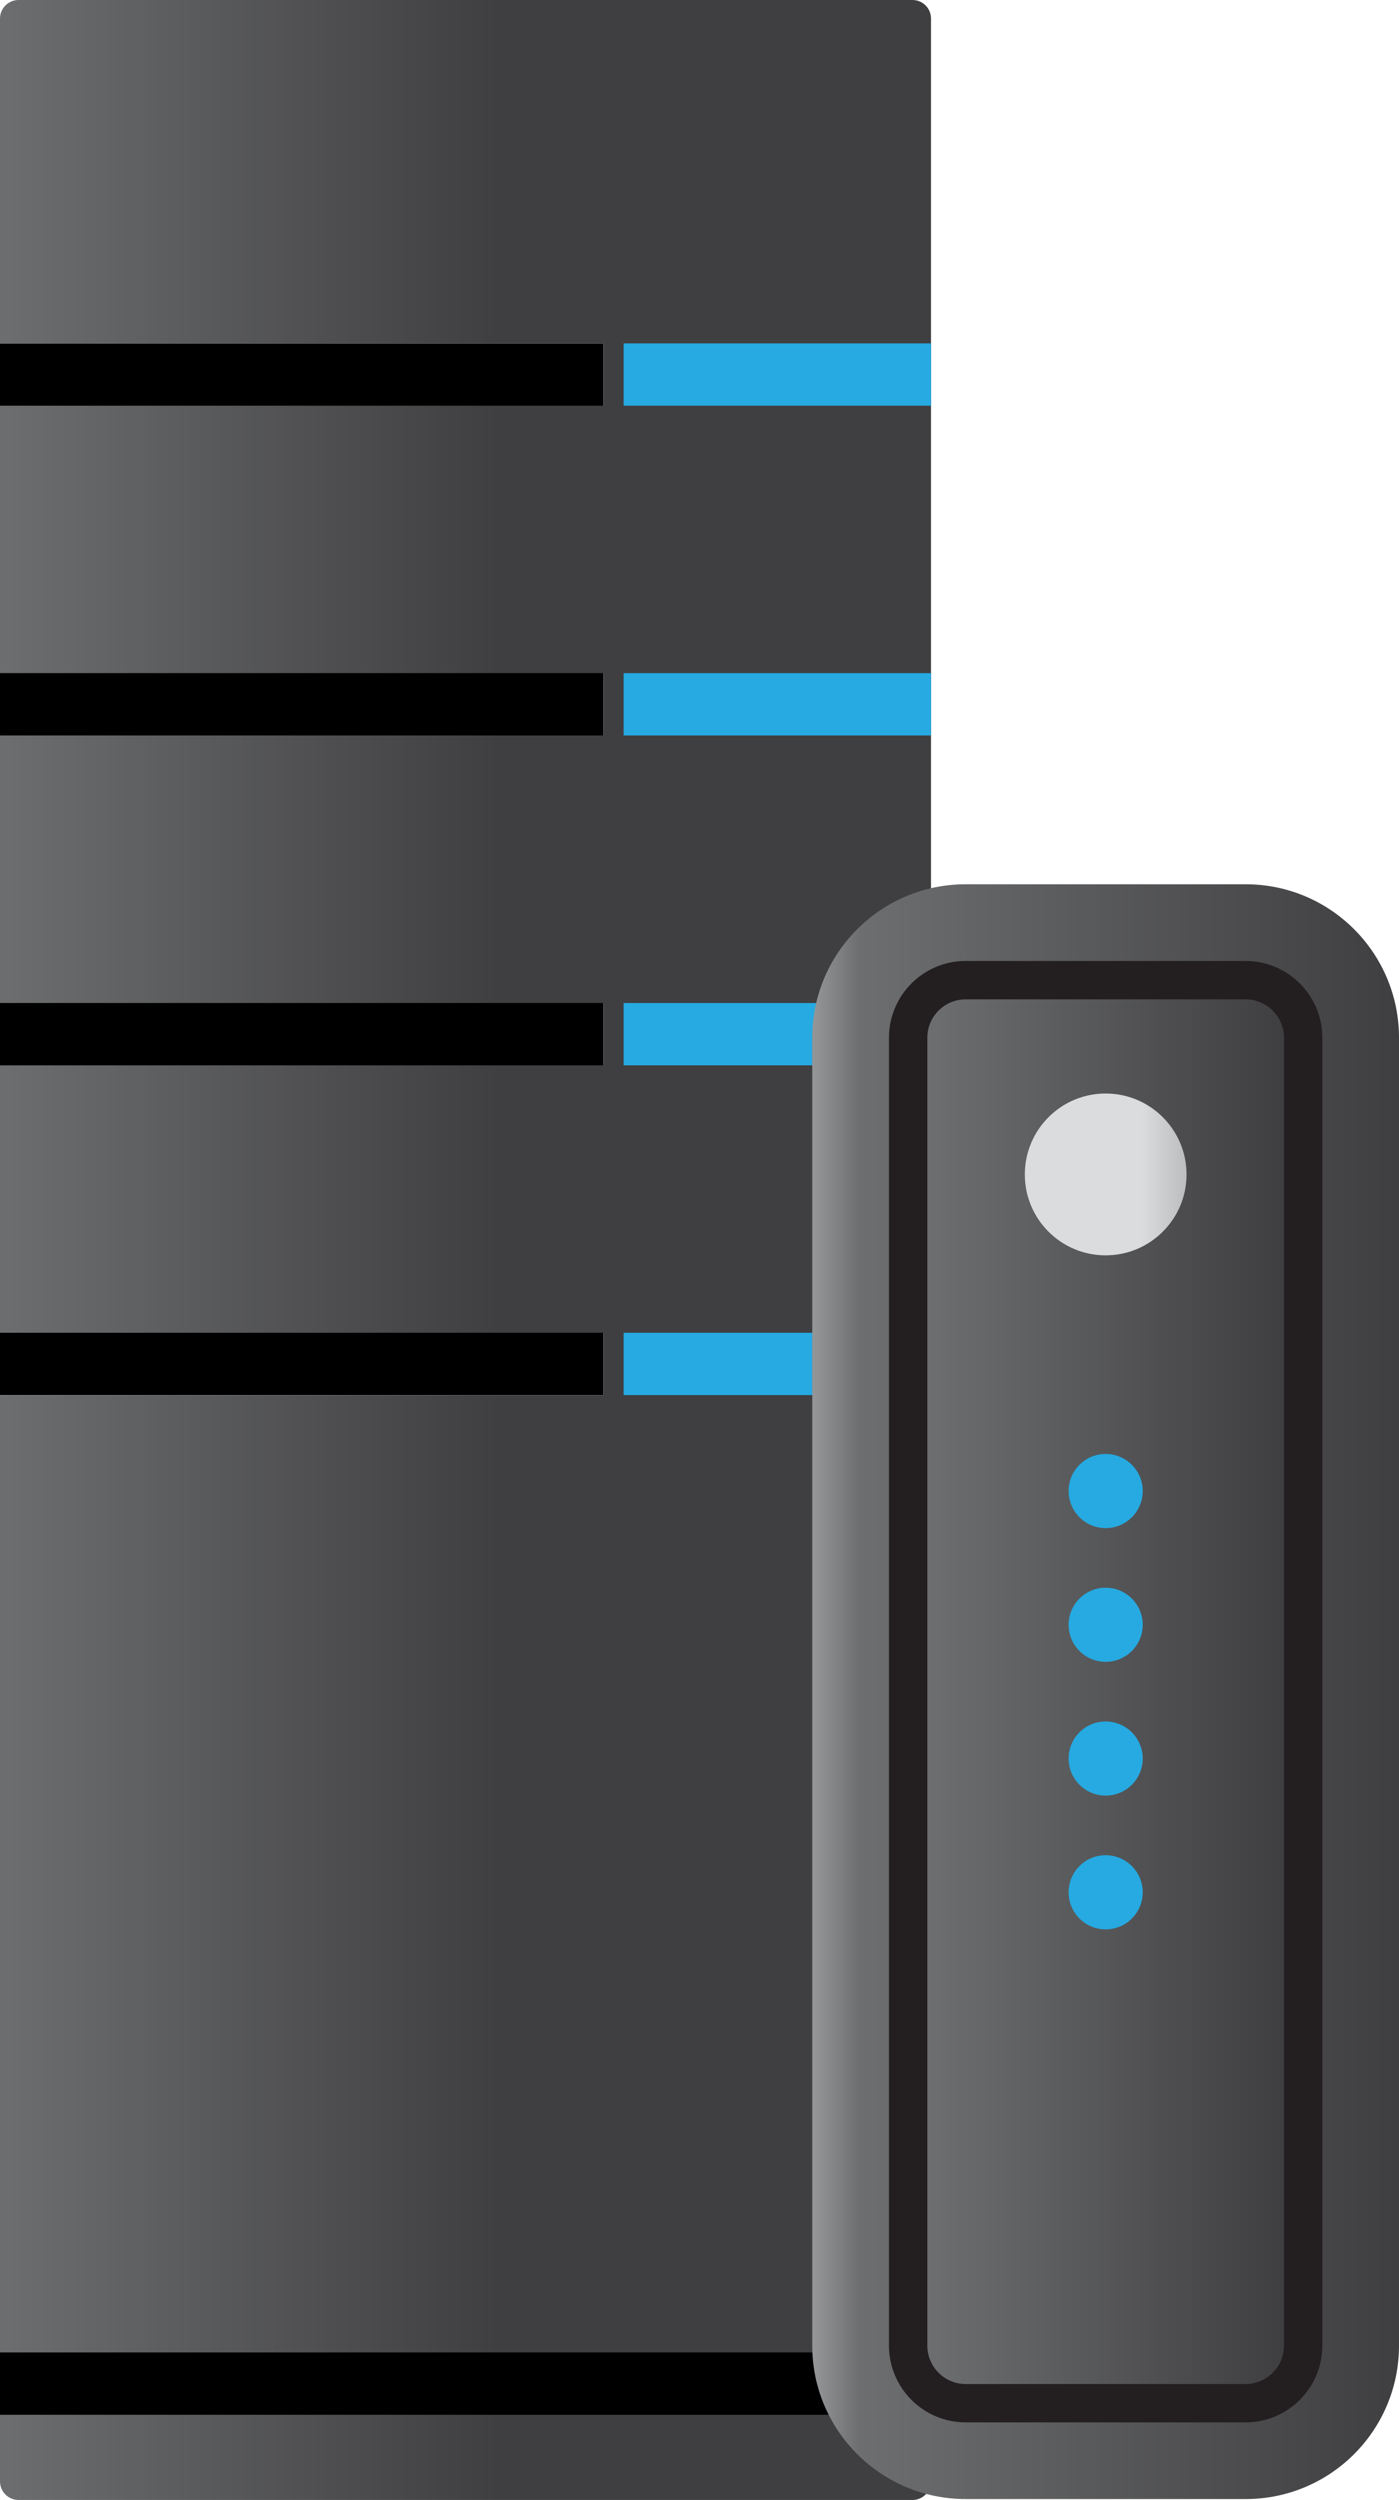 <?xml version="1.0" encoding="UTF-8" standalone="no"?><!-- Generator: Gravit.io --><svg xmlns="http://www.w3.org/2000/svg" xmlns:xlink="http://www.w3.org/1999/xlink" style="isolation:isolate" viewBox="0 0 142.315 254.229" width="142.315pt" height="254.229pt"><defs><clipPath id="_clipPath_Ra2noPlE9uneGUslUImibubfCezvcGRp"><rect width="142.315" height="254.229"/></clipPath></defs><g clip-path="url(#_clipPath_Ra2noPlE9uneGUslUImibubfCezvcGRp)"><g><g><path d=" M 61.385 141.87 L 0 141.87 L 0 34.92 L 61.385 34.92 L 61.385 141.87 Z " fill="rgb(0,0,0)"/></g><g><linearGradient id="_lgradient_253" x1="0" y1="0.5" x2="1" y2="0.5" gradientTransform="matrix(94.707,0,0,254.229,0,0)" gradientUnits="userSpaceOnUse"><stop offset="0%" stop-opacity="1" style="stop-color:rgb(108,110,112)"/><stop offset="53.6%" stop-opacity="1" style="stop-color:rgb(63,62,64)"/><stop offset="100%" stop-opacity="1" style="stop-color:rgb(63,62,64)"/></linearGradient><path d=" M 1.881 0 C 0.854 0 0 0.842 0 1.882 L 0 34.92 L 61.385 34.92 L 61.385 41.258 L 0 41.258 L 0 68.453 L 61.385 68.453 L 61.385 74.791 L 0 74.791 L 0 101.998 L 61.385 101.998 L 61.385 108.336 L 0 108.336 L 0 135.532 L 61.385 135.532 L 61.385 141.87 L 0 141.87 L 0 252.334 C 0 253.388 0.854 254.229 1.881 254.229 L 92.826 254.229 C 93.866 254.229 94.707 253.388 94.707 252.334 L 94.707 1.882 C 94.707 0.842 93.866 0 92.826 0 L 1.881 0 Z " fill="url(#_lgradient_253)"/></g><g><path d=" M 94.707 41.258 L 63.439 41.258 L 63.439 34.92 L 94.707 34.92 L 94.707 41.258 Z " fill="rgb(38,170,225)"/></g><g><path d=" M 94.707 74.791 L 63.439 74.791 L 63.439 68.453 L 94.707 68.453 L 94.707 74.791 Z " fill="rgb(38,170,225)"/></g><g><path d=" M 94.707 108.336 L 63.439 108.336 L 63.439 101.998 L 94.707 101.998 L 94.707 108.336 Z " fill="rgb(38,170,225)"/></g><g><path d=" M 94.707 141.87 L 63.439 141.87 L 63.439 135.532 L 94.707 135.532 L 94.707 141.87 Z " fill="rgb(38,170,225)"/></g><g><path d=" M 94.707 245.564 L 0 245.564 L 0 239.226 L 94.707 239.226 L 94.707 245.564 Z " fill="rgb(0,0,0)"/></g><g><linearGradient id="_lgradient_254" x1="0" y1="0.5" x2="1" y2="0.5" gradientTransform="matrix(59.689,0,0,164.213,82.626,89.923)" gradientUnits="userSpaceOnUse"><stop offset="0%" stop-opacity="1" style="stop-color:rgb(147,149,151)"/><stop offset="7.7%" stop-opacity="1" style="stop-color:rgb(108,110,112)"/><stop offset="100%" stop-opacity="1" style="stop-color:rgb(63,62,64)"/></linearGradient><path d=" M 98.236 89.923 C 89.62 89.923 82.626 96.911 82.626 105.526 L 82.626 238.533 C 82.626 247.155 89.62 254.136 98.236 254.136 L 126.712 254.136 C 135.334 254.136 142.315 247.155 142.315 238.533 L 142.315 105.526 C 142.315 96.911 135.334 89.923 126.712 89.923 L 98.236 89.923 Z " fill="url(#_lgradient_254)"/></g><g><path d=" M 126.712 246.338 C 131.013 246.338 134.517 242.834 134.517 238.533 L 134.517 105.527 C 134.517 101.225 131.013 97.722 126.712 97.722 L 98.236 97.722 C 93.928 97.722 90.431 101.225 90.431 105.527 L 90.431 238.533 C 90.431 242.834 93.928 246.338 98.236 246.338 L 126.712 246.338 Z " fill="rgb(35,31,32)"/></g><g><linearGradient id="_lgradient_255" x1="0" y1="0.5" x2="1" y2="0.5" gradientTransform="matrix(36.281,0,0,140.811,94.336,101.627)" gradientUnits="userSpaceOnUse"><stop offset="0%" stop-opacity="1" style="stop-color:rgb(108,110,112)"/><stop offset="100%" stop-opacity="1" style="stop-color:rgb(63,62,64)"/></linearGradient><path d=" M 98.236 101.627 C 96.081 101.627 94.336 103.372 94.336 105.526 L 94.336 238.533 C 94.336 240.688 96.081 242.438 98.236 242.438 L 126.712 242.438 C 128.859 242.438 130.617 240.688 130.617 238.533 L 130.617 105.526 C 130.617 103.372 128.859 101.627 126.712 101.627 L 98.236 101.627 Z " fill="url(#_lgradient_255)"/></g><g><linearGradient id="_lgradient_256" x1="0" y1="0.5" x2="1" y2="0.5" gradientTransform="matrix(16.451,0,0,16.457,104.252,111.202)" gradientUnits="userSpaceOnUse"><stop offset="0%" stop-opacity="1" style="stop-color:rgb(219,220,222)"/><stop offset="72.1%" stop-opacity="1" style="stop-color:rgb(219,220,222)"/><stop offset="100%" stop-opacity="1" style="stop-color:rgb(187,189,191)"/></linearGradient><path d=" M 104.252 119.433 C 104.252 123.977 107.928 127.659 112.471 127.659 C 117.014 127.659 120.703 123.977 120.703 119.433 C 120.703 114.891 117.014 111.202 112.471 111.202 C 107.928 111.202 104.252 114.891 104.252 119.433 Z " fill="url(#_lgradient_256)"/></g><g><path d=" M 116.246 151.63 C 116.246 153.709 114.55 155.399 112.471 155.399 C 110.391 155.399 108.707 153.709 108.707 151.63 C 108.707 149.538 110.391 147.855 112.471 147.855 C 114.55 147.855 116.246 149.538 116.246 151.63 Z " fill="rgb(38,170,225)"/></g><g><path d=" M 116.246 165.228 C 116.246 167.314 114.55 168.997 112.471 168.997 C 110.391 168.997 108.707 167.314 108.707 165.228 C 108.707 163.149 110.391 161.459 112.471 161.459 C 114.55 161.459 116.246 163.149 116.246 165.228 Z " fill="rgb(38,170,225)"/></g><g><path d=" M 116.246 178.832 C 116.246 180.911 114.55 182.601 112.471 182.601 C 110.391 182.601 108.707 180.911 108.707 178.832 C 108.707 176.746 110.391 175.063 112.471 175.063 C 114.55 175.063 116.246 176.746 116.246 178.832 Z " fill="rgb(38,170,225)"/></g><g><path d=" M 116.246 192.429 C 116.246 194.522 114.55 196.204 112.471 196.204 C 110.391 196.204 108.707 194.522 108.707 192.429 C 108.707 190.35 110.391 188.66 112.471 188.66 C 114.55 188.66 116.246 190.35 116.246 192.429 Z " fill="rgb(38,170,225)"/></g></g></g></svg>